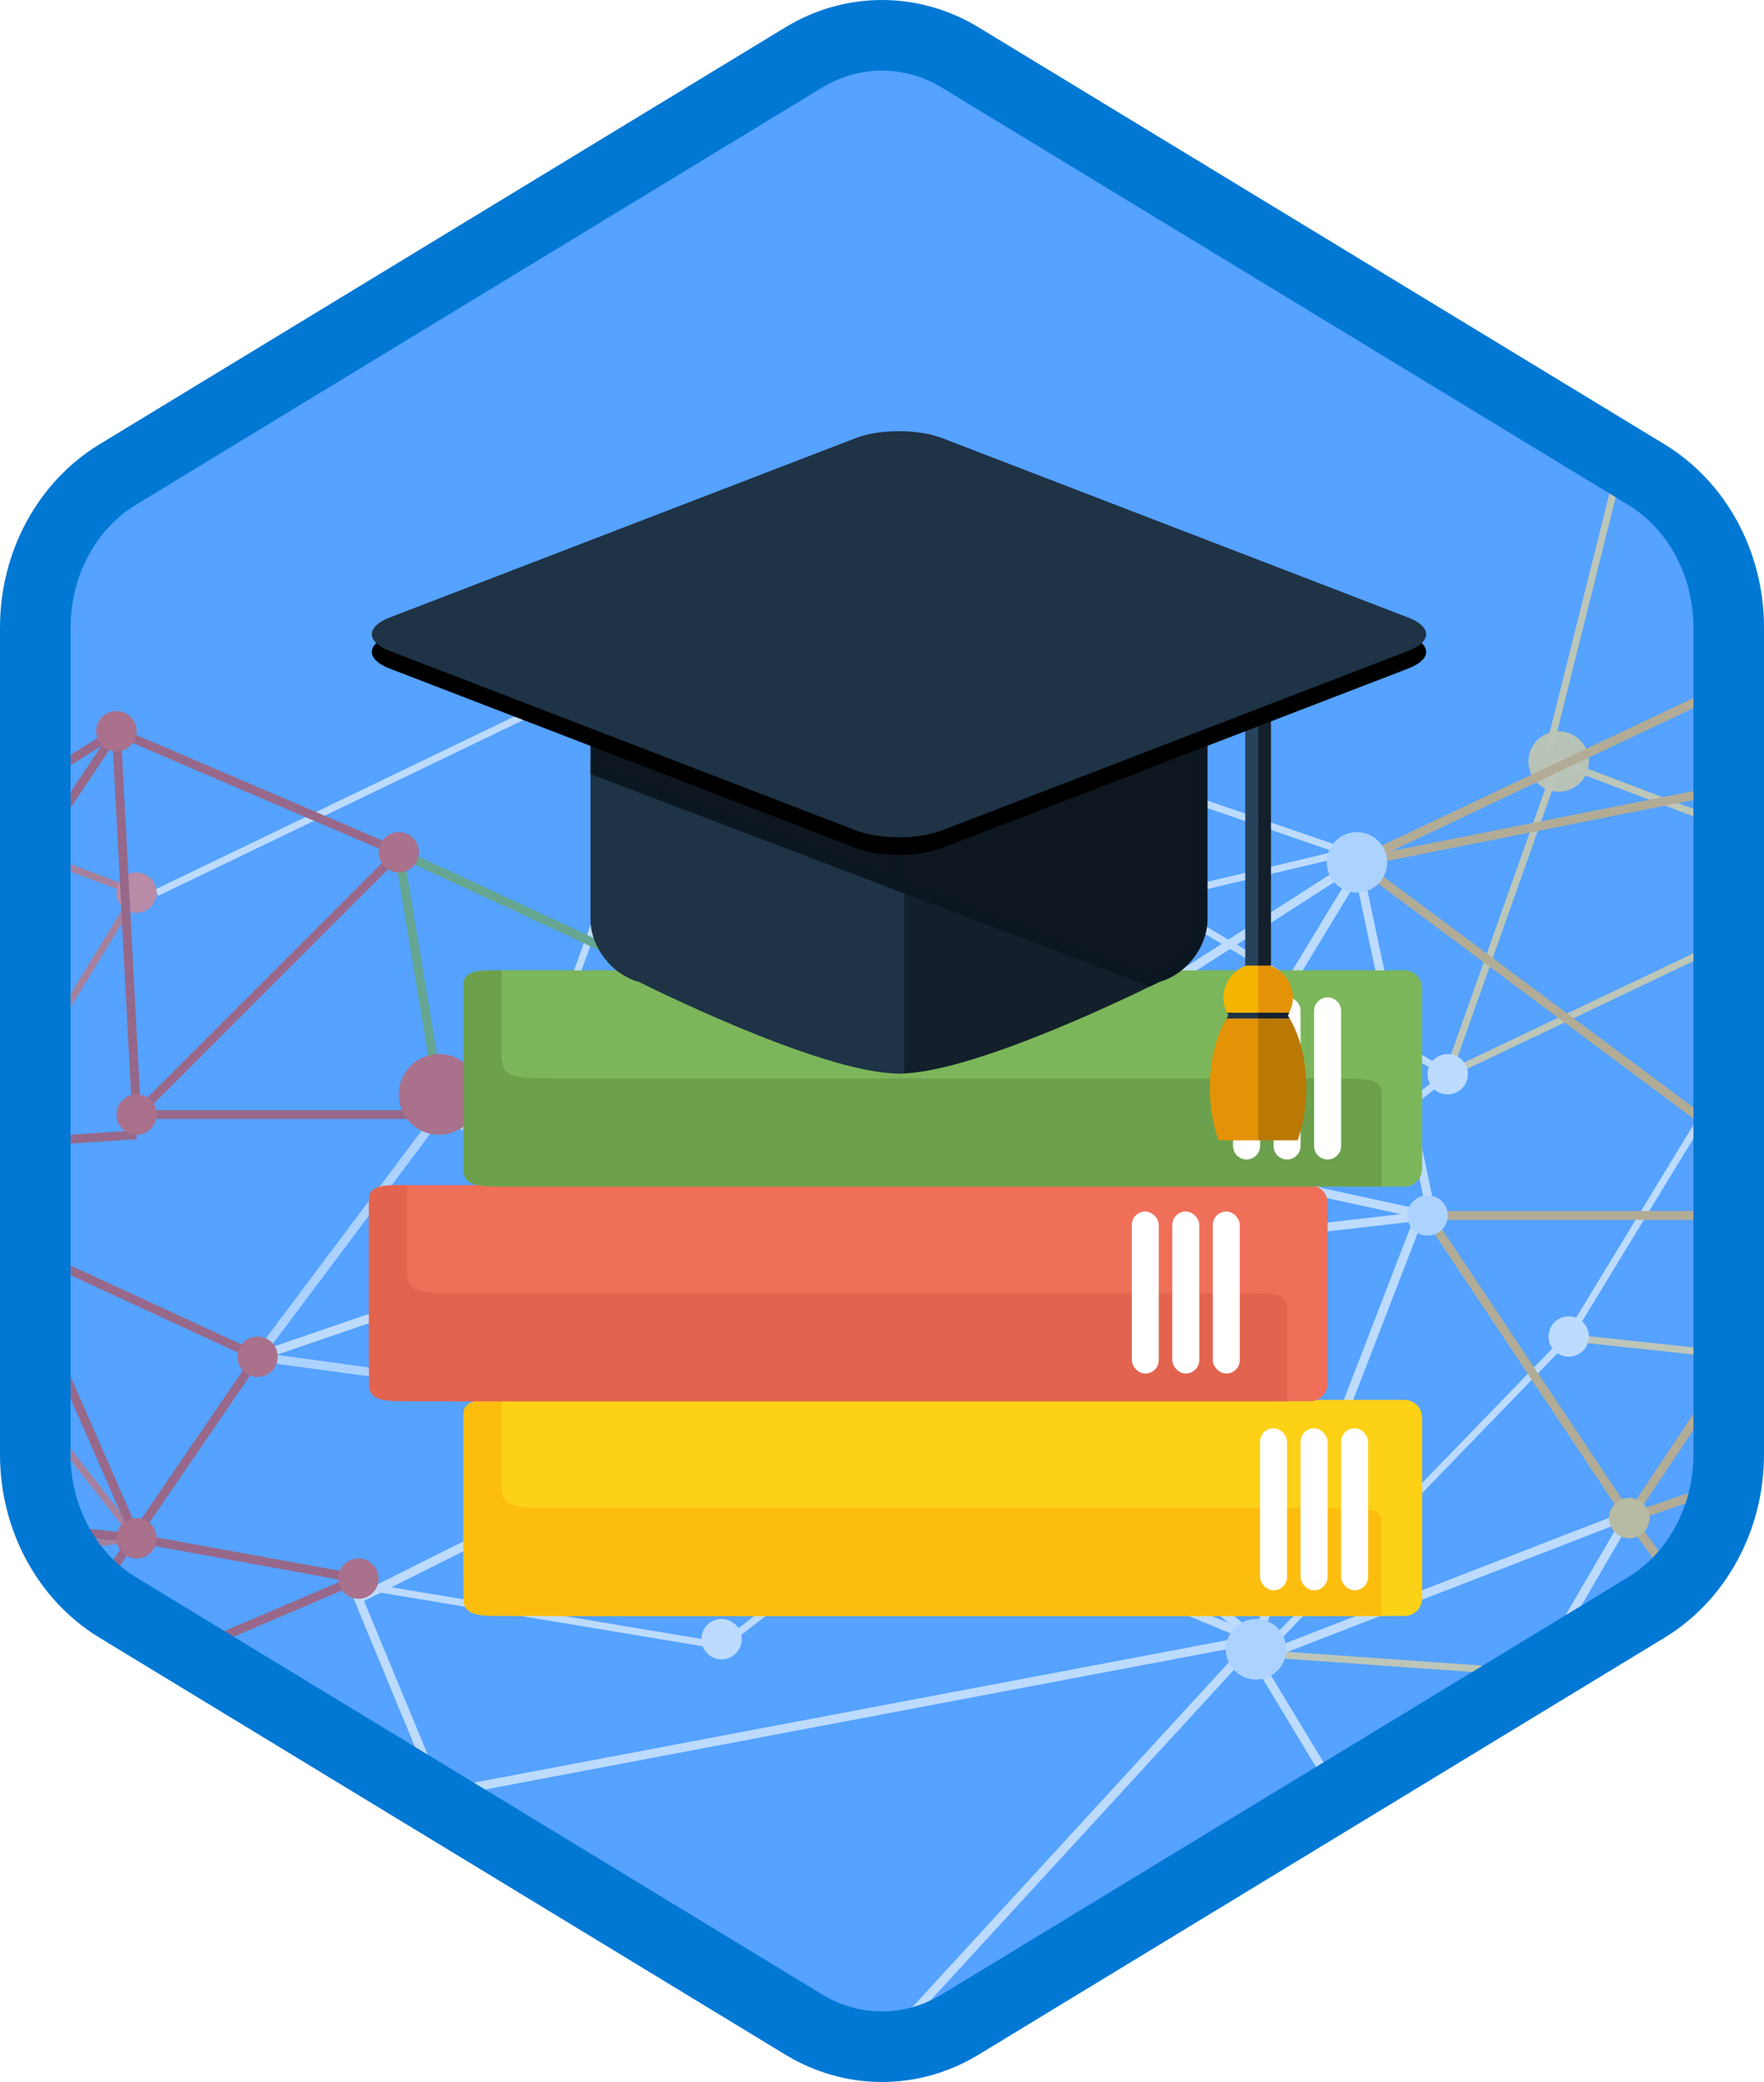 <?xml version="1.0" encoding="UTF-8"?>
<svg width="100px" height="118px" viewBox="0 0 100 118" version="1.1" xmlns="http://www.w3.org/2000/svg" xmlns:xlink="http://www.w3.org/1999/xlink">
    <!-- Generator: Sketch 55.2 (78181) - https://sketchapp.com -->
    <title>AI Business School for Education/ai-business-school-for-education</title>
    <desc>Created with Sketch.</desc>
    <defs>
        <path d="M42.742,1.497 C44.374,0.499 46.187,0 48,0 C49.813,0 51.627,0.499 53.256,1.497 L90.591,24.332 C93.933,26.377 96,30.203 96,34.353 L96,79.647 C96,83.795 93.933,87.624 90.591,89.668 L53.256,112.505 C51.627,113.501 49.813,114 48,114 C46.187,114 44.374,113.501 42.742,112.505 L5.409,89.668 C2.066,87.624 0,83.795 0,79.647 L0,34.353 C0,30.203 2.066,26.377 5.409,24.332 L42.742,1.497 Z" id="path-1"></path>
        <filter x="-4.0%" y="-6.4%" width="108.1%" height="112.8%" filterUnits="objectBoundingBox" id="filter-3">
            <feOffset dx="0" dy="1" in="SourceAlpha" result="shadowOffsetOuter1"></feOffset>
            <feColorMatrix values="0 0 0 0 0   0 0 0 0 0   0 0 0 0 0  0 0 0 0.1 0" type="matrix" in="shadowOffsetOuter1" result="shadowMatrixOuter1"></feColorMatrix>
            <feMerge>
                <feMergeNode in="shadowMatrixOuter1"></feMergeNode>
                <feMergeNode in="SourceGraphic"></feMergeNode>
            </feMerge>
        </filter>
        <path d="M58.837,11.002 L32.411,0.831 C31.061,0.306 28.86,0.306 27.508,0.831 L1.08,11.002 C-0.255,11.527 -0.255,12.365 1.08,12.888 L27.508,23.06 C28.86,23.584 31.061,23.584 32.411,23.06 L58.837,12.888 C60.185,12.365 60.185,11.527 58.837,11.002" id="path-4"></path>
        <filter x="-0.8%" y="-2.2%" width="101.7%" height="108.7%" filterUnits="objectBoundingBox" id="filter-5">
            <feOffset dx="0" dy="1" in="SourceAlpha" result="shadowOffsetOuter1"></feOffset>
            <feColorMatrix values="0 0 0 0 0.055   0 0 0 0 0.09   0 0 0 0 0.122  0 0 0 1 0" type="matrix" in="shadowOffsetOuter1"></feColorMatrix>
        </filter>
    </defs>
    <g id="Badges" stroke="none" stroke-width="1" fill="none" fill-rule="evenodd">
        <g id="AI-Business-School-for-Education" transform="translate(-50, -50)">
            <g id="AI-Business-School-for-Education/ai-business-school-for-education" transform="translate(50, 50)">
                <g id="Mask" transform="translate(2, 2)">
                    <mask id="mask-2" fill="white">
                        <use xlink:href="#path-1"></use>
                    </mask>
                    <use id="Trophy-1" fill="#55A2FF" xlink:href="#path-1"></use>
                    <g id="AI---network" opacity="0.609" mask="url(#mask-2)">
                        <g transform="translate(-40, 12)">
                            <g id="yellow-under" stroke="none" stroke-width="1" fill="none" fill-rule="evenodd" transform="translate(110.064, 0)">
                                <circle id="Oval" fill="#F9D788" cx="16.295" cy="29.16" r="1.715"></circle>
                                <circle id="Oval" fill="#F9D788" cx="20.297" cy="81.19" r="1.144"></circle>
                                <circle id="Oval" fill="#F9D788" cx="22.584" cy="1.144" r="1.144"></circle>
                                <polyline id="Path-184" stroke="#FFDC8B" stroke-width="0.4" points="14.58 86.907 20.297 81.19 2.25347004e-15 79.754"></polyline>
                                <polyline id="Path-185" stroke="#FFDC8B" stroke-width="0.4" points="50.029 85.764 59.177 66.324 16.295 61.75"></polyline>
                                <polyline id="Path-187" stroke="#FFDC8B" stroke-width="0.4" points="15.723 28.588 22.584 1.144 32.876 35.449 16.295 29.16 10.006 46.884 34.02 35.449"></polyline>
                                <path d="M108.887,24.014 L22.584,1.144" id="Path-188" stroke="#FFDC8B" stroke-width="0.4"></path>
                                <polyline id="Path-191" stroke="#FFDC8B" stroke-width="0.4" points="50.601 85.764 21.441 81.19 59.177 66.324"></polyline>
                            </g>
                            <g id="green-under" stroke="none" stroke-width="1" fill="none" fill-rule="evenodd" transform="translate(46.884, 20.583)">
                                <polyline id="Path-181" stroke="#FFFFFF" stroke-width="0.4" points="0 16.009 30.875 1.144 73.185 26.301 45.741 48.028 37.164 37.736 45.741 28.588 21.727 24.586 67.468 13.722 30.875 1.144 21.727 26.301"></polyline>
                                <polyline id="Path-182" stroke="#FFFFFF" stroke-width="0.4" points="12.579 55.461 32.019 58.696 45.741 48.028"></polyline>
                                <polyline id="Path-183" stroke="#FFFFFF" stroke-width="0.4" points="62.894 58.891 80.046 41.167 96.056 14.866"></polyline>
                                <circle id="Oval" fill="#A1D978" cx="21.727" cy="25.157" r="1.144"></circle>
                                <circle id="Oval" fill="#A1D978" cx="45.741" cy="48.028" r="1.144"></circle>
                                <circle id="Oval" fill="#FFFFFF" cx="64.609" cy="33.734" r="1.715"></circle>
                                <circle id="Oval" fill="#FFFFFF" cx="73.185" cy="26.301" r="1.144"></circle>
                                <circle id="Oval" fill="#FFFFFF" cx="80.046" cy="41.167" r="1.144"></circle>
                                <circle id="Oval" fill="#FFFFFF" cx="32.019" cy="58.319" r="1.144"></circle>
                                <circle id="Oval" fill="#FFFFFF" cx="30.875" cy="1.144" r="1.144"></circle>
                            </g>
                            <g id="red-under-" stroke="none" stroke-width="1" fill="none" fill-rule="evenodd" transform="translate(0, 18.296)">
                                <polyline id="Path-177" stroke="#D96B5F" stroke-width="0.4" points="0 53.551 16.581 57.748 2.287 34.306 33.203 38.722 33.162 38.88 45.741 18.296 0 1.123"></polyline>
                                <polyline id="Path-180" stroke="#D96B5F" stroke-width="0.4" points="16.581 57.176 33.162 38.88 45.741 54.889 16.581 58.319"></polyline>
                                <circle id="Oval" fill="#F97B6E" cx="45.741" cy="18.296" r="1.144"></circle>
                            </g>
                            <polyline id="Path-151" stroke="#C2423D" stroke-width="0.5" fill="none" points="24.014 70.898 37.736 56.032 28.588 51.458 22.87 41.167 44.597 27.444 45.741 49.171"></polyline>
                            <polygon id="Path-152" stroke="#C2423D" stroke-width="0.5" fill="none" points="37.736 84.62 52.602 62.894 37.736 56.032 24.014 70.898"></polygon>
                            <polyline id="Path-153" stroke="#C2423D" stroke-width="0.5" fill="none" points="29.731 87.661 58.319 75.472 45.741 73.185 24.014 70.898 38.308 56.032"></polyline>
                            <path d="M37.736,54.889 L45.741,73.185" id="Path-154" stroke="#C2423D" stroke-width="0.5" fill="none"></path>
                            <path d="M28.588,51.458 L44.597,27.444" id="Path-155" stroke="#C2423D" stroke-width="0.5" fill="none"></path>
                            <path d="M45.741,50.315 L28.588,51.458" id="Path-156" stroke="#C2423D" stroke-width="0.5" fill="none"></path>
                            <path d="M60.606,34.306 L44.597,27.444" id="Path-158" stroke="#C2423D" stroke-width="0.5" fill="none"></path>
                            <polyline id="Path-159" stroke="#C2423D" stroke-width="0.5" fill="none" points="60.606 34.306 45.741 49.171 62.894 49.171"></polyline>
                            <polygon id="Path-160" stroke="#6EA846" stroke-width="0.5" fill="none" points="92.625 49.171 60.606 34.306 62.894 48.028"></polygon>
                            <polygon id="Path-161" stroke="#E5F1FF" stroke-width="0.5" fill="none" points="52.602 62.894 62.894 49.171 84.049 58.891 77.759 66.324"></polygon>
                            <polyline id="Path-162" stroke="#FFFFFE" stroke-width="0.5" fill="none" points="52.602 62.894 92.625 49.171 114.924 34.877 118.926 53.745 109.206 78.903 84.049 58.891 77.759 66.324"></polyline>
                            <polygon id="Path-163" stroke="#FFFFFE" stroke-width="0.5" fill="none" points="88 102 109.206 78.903 62.894 87.661 58.319 76.616 78.903 66.324 109.206 78.903"></polygon>
                            <polygon id="Path-164" stroke="#FFFFFE" stroke-width="0.5" fill="none" points="118.926 54.889 84.049 58.891 92.625 49.171"></polygon>
                            <path d="M114.924,35.449 L105.204,51.458" id="Path-165" stroke="#FFFFFE" stroke-width="0.5" fill="none"></path>
                            <polyline id="Path-166" stroke="#EFB252" stroke-width="0.5" fill="none" points="147.514 19.44 114.924 34.877 141.796 54.889 160.664 26.301"></polyline>
                            <polygon id="Path-167" stroke="#EFB252" stroke-width="0.5" fill="none" points="147.514 19.44 160.95 25.729 114.924 34.877 143.83 21.185"></polygon>
                            <polygon id="Path-168" stroke="#EFB252" stroke-width="0.5" fill="none" points="118.926 54.889 141.796 54.889 130.361 72.042"></polygon>
                            <polyline id="Path-169" stroke="#FFFFFE" stroke-width="0.5" fill="none" points="126.931 99.492 116.639 92.323 109.206 80.046 130.361 71.847 120.212 89.253 140.653 87.661"></polyline>
                            <polyline id="Path-170" stroke="#EFB252" stroke-width="0.5" fill="none" points="189.824 51.458 130.361 72.042 141.796 87.661"></polyline>
                            <circle id="Oval" stroke="none" fill="#DF5142" fill-rule="evenodd" cx="37.736" cy="56.032" r="1.144"></circle>
                            <circle id="Oval" stroke="none" fill="#DF5142" fill-rule="evenodd" cx="45.741" cy="49.171" r="1.144"></circle>
                            <circle id="Oval" stroke="none" fill="#DF5142" fill-rule="evenodd" cx="44.597" cy="27.444" r="1.144"></circle>
                            <circle id="Oval" stroke="none" fill="#DF5142" fill-rule="evenodd" cx="45.741" cy="73.185" r="1.144"></circle>
                            <circle id="Oval" stroke="none" fill="#DF5142" fill-rule="evenodd" cx="52.602" cy="62.894" r="1.144"></circle>
                            <circle id="Oval" stroke="none" fill="#DF5142" fill-rule="evenodd" cx="60.606" cy="34.306" r="1.144"></circle>
                            <circle id="Oval" stroke="none" fill="#DF5142" fill-rule="evenodd" cx="62.894" cy="48.028" r="2.287"></circle>
                            <circle id="Oval" stroke="none" fill="#87BF5F" fill-rule="evenodd" cx="77.759" cy="66.324" r="1.144"></circle>
                            <circle id="Oval" stroke="none" fill="#DF5142" fill-rule="evenodd" cx="37.736" cy="84.62" r="1.144"></circle>
                            <circle id="Oval" stroke="none" fill="#DF5142" fill-rule="evenodd" cx="58.319" cy="75.472" r="1.144"></circle>
                            <circle id="Oval" stroke="none" fill="#87BF5F" fill-rule="evenodd" cx="84.049" cy="58.891" r="1.715"></circle>
                            <circle id="Oval" stroke="none" fill="#87BF5F" fill-rule="evenodd" cx="92.625" cy="49.171" r="1.144"></circle>
                            <circle id="Oval" stroke="none" fill="#E5F1FF" fill-rule="evenodd" cx="105.204" cy="51.458" r="1.144"></circle>
                            <circle id="Oval" stroke="none" fill="#E5F1FF" fill-rule="evenodd" cx="118.926" cy="54.889" r="1.144"></circle>
                            <circle id="Oval" stroke="none" fill="#E5F1FF" fill-rule="evenodd" cx="109.206" cy="79.475" r="1.715"></circle>
                            <circle id="Oval" stroke="none" fill="#F7CB64" fill-rule="evenodd" cx="130.361" cy="72.042" r="1.144"></circle>
                            <circle id="Oval" stroke="none" fill="#E5F1FF" fill-rule="evenodd" cx="114.924" cy="34.877" r="1.715"></circle>
                        </g>
                    </g>
                    <g id="Group-3" filter="url(#filter-3)" mask="url(#mask-2)">
                        <g transform="translate(17, 52)">
                            <g id="yellow-book" transform="translate(34.062, 31.23) rotate(90) translate(-34.062, -31.23) translate(27.173, 3.674)">
                                <g id="Group">
                                    <path d="M12.247,49.443 C12.247,50.638 10.152,54.346 9.941,54.346 L1.035,54.346 C9.88467121e-15,54.346 0,53.71 0,52.514 L0,1 C0,0.448 0.448,-8.08954297e-05 1,-8.08954297e-05 L11.247,-8.08954297e-05 C11.799,-8.49614791e-05 12.247,0.448 12.247,1 C12.247,1 12.247,1 12.247,1 L12.247,52.172 L12.247,49.443 Z" id="Fill-681" fill="#FCD116"></path>
                                    <path d="M12.247,52.177 L12.247,2.296 L6.991,2.296 C6.124,2.296 6.123,2.887 6.123,5.549 L6.123,48.924 C6.123,51.449 6.123,52.177 4.914,52.177 L0,52.177 C0,53.37 0,54.346 0.76,54.346 L11.299,54.346 C12.247,54.346 12.247,53.37 12.247,52.177 Z" id="Fill-683" fill="#FDBD0F"></path>
                                </g>
                            </g>
                            <g id="book-lines-yellow" transform="translate(52.432, 25.948)">
                                <rect id="Rectangle" fill="#FFFFFF" x="2.296" y="0" width="1.531" height="9.185" rx="0.765"></rect>
                                <rect id="Rectangle" fill="#FFFFFF" x="4.593" y="0" width="1.531" height="9.185" rx="0.765"></rect>
                                <rect id="Rectangle" fill="#FFFFFF" x="0" y="0" width="1.531" height="9.185" rx="0.765"></rect>
                            </g>
                            <g id="red-book" transform="translate(29.086, 18.294) rotate(90) translate(-29.086, -18.294) translate(22.963, -8.879)">
                                <g id="Group">
                                    <path d="M12.247,49.443 C12.247,50.638 10.152,54.346 9.941,54.346 L1.035,54.346 C9.88467121e-15,54.346 0,53.71 0,52.514 L0,1 C0,0.448 0.448,-8.08954297e-05 1,-8.08954297e-05 L11.247,-8.08954297e-05 C11.799,-8.49614791e-05 12.247,0.448 12.247,1 C12.247,1 12.247,1 12.247,1 L12.247,52.172 L12.247,49.443 Z" id="Fill-681" fill="#EF6F59"></path>
                                    <path d="M12.247,52.177 L12.247,2.296 L6.991,2.296 C6.124,2.296 6.123,2.887 6.123,5.549 L6.123,48.924 C6.123,51.449 6.123,52.177 4.914,52.177 L0,52.177 C0,53.37 0,54.346 0.76,54.346 L11.299,54.346 C12.247,54.346 12.247,53.37 12.247,52.177 Z" id="Fill-683" fill="#E2634E"></path>
                                </g>
                            </g>
                            <g id="book-lines-red" transform="translate(45.16, 13.663)">
                                <rect id="Rectangle" fill="#FFFFFF" x="2.296" y="0" width="1.531" height="9.185" rx="0.765"></rect>
                                <rect id="Rectangle" fill="#FFFFFF" x="4.593" y="0" width="1.531" height="9.185" rx="0.765"></rect>
                                <rect id="Rectangle" fill="#FFFFFF" x="0" y="0" width="1.531" height="9.185" rx="0.765"></rect>
                            </g>
                            <g id="green-book" transform="translate(34.062, 6.889) rotate(90) translate(-34.062, -6.889) translate(27.173, -20.667)">
                                <g id="Group">
                                    <g id="Group-9" transform="translate(0, -0)">
                                        <path d="M12.247,49.443 C12.247,50.638 10.152,54.346 9.941,54.346 L1.035,54.346 C5.13646173e-13,54.346 0,53.71 0,52.514 L0,1 C0,0.448 0.448,6.04975856e-14 1,6.03961325e-14 L11.247,6.03961325e-14 C11.799,-4.06604934e-06 12.247,0.448 12.247,1 C12.247,1 12.247,1 12.247,1 L12.247,52.172 L12.247,49.443 Z" id="Fill-681" fill="#7CB65A"></path>
                                        <path d="M12.247,52.177 L12.247,2.296 L6.991,2.296 C6.124,2.296 6.123,2.887 6.123,5.549 L6.123,48.924 C6.123,51.449 6.123,52.177 4.914,52.177 L3.04645198e-13,52.177 C3.04645198e-13,53.37 0,54.346 0.76,54.346 L11.299,54.346 C12.247,54.346 12.247,53.37 12.247,52.177 Z" id="Fill-683" fill="#6CA04D"></path>
                                    </g>
                                    <g id="Group-8" transform="translate(0, 1.914)">
                                        <g id="Group-4" transform="translate(6.123, 5.358) rotate(-90) translate(-6.123, -5.358) translate(2.679, 0.765)"></g>
                                    </g>
                                </g>
                                <path d="M6.123,3.062 C6.546,3.062 6.889,3.404 6.889,3.827 L6.889,11.481 C6.889,11.904 6.546,12.247 6.123,12.247 C5.701,12.247 5.358,11.904 5.358,11.481 L5.358,3.827 C5.358,3.404 5.701,3.062 6.123,3.062 Z" id="Rectangle" fill="#FFFFFF" transform="translate(6.123, 7.654) rotate(-90) translate(-6.123, -7.654) "></path>
                                <path d="M6.123,0.765 C6.546,0.765 6.889,1.108 6.889,1.531 L6.889,9.185 C6.889,9.608 6.546,9.951 6.123,9.951 C5.701,9.951 5.358,9.608 5.358,9.185 L5.358,1.531 C5.358,1.108 5.701,0.765 6.123,0.765 Z" id="Rectangle" fill="#FFFFFF" transform="translate(6.123, 5.358) rotate(-90) translate(-6.123, -5.358) "></path>
                                <path d="M6.123,5.358 C6.546,5.358 6.889,5.701 6.889,6.123 L6.889,13.778 C6.889,14.201 6.546,14.543 6.123,14.543 C5.701,14.543 5.358,14.201 5.358,13.778 L5.358,6.123 C5.358,5.701 5.701,5.358 6.123,5.358 Z" id="Rectangle" fill="#FFFFFF" transform="translate(6.123, 9.951) rotate(-90) translate(-6.123, -9.951) "></path>
                            </g>
                        </g>
                    </g>
                    <g id="Graduate" mask="url(#mask-2)">
                        <g transform="translate(19, 22)">
                            <path d="M29.965,26.198 L29.965,36.546 C29.965,36.546 29.965,36.546 29.972,36.546 C33.789,36.546 42.127,32.585 44.157,31.592 L29.965,26.198" id="Fill-84" stroke="#13202B" stroke-width="0.6" fill="#13202B" fill-rule="evenodd"></path>
                            <path d="M12.774,28.104 C12.774,29.545 13.915,31.012 15.318,31.365 C15.318,31.365 25.594,36.544 29.958,36.544 C29.959,36.544 29.963,36.544 29.963,36.544 L29.963,26.198 L12.774,19.666 L12.774,28.104" id="Fill-81" stroke="#1E3346" stroke-width="0.6" fill="#1E3346" fill-rule="evenodd"></path>
                            <path d="M29.963,25.727 L29.963,23.453 C29.075,23.453 28.185,23.322 27.508,23.06 L12.774,17.391 L12.774,19.666 L29.963,26.198 L29.963,25.727" id="Fill-82" stroke="#0B1720" stroke-width="0.6" fill="#0E171F" fill-rule="evenodd"></path>
                            <path d="M44.61,31.368 C46.015,31.01 47.155,29.543 47.155,28.102 L47.155,17.389 L32.416,23.056 C31.745,23.322 30.854,23.455 29.965,23.455 L29.965,26.198 L44.157,31.592 C44.449,31.449 44.61,31.368 44.61,31.368" id="Fill-83" stroke="#0B1720" stroke-width="0.6" fill="#0E171F" fill-rule="evenodd"></path>
                            <path d="M31.695,11.707 C31.695,12.334 30.853,12.844 29.815,12.844 C28.776,12.844 27.935,12.334 27.935,11.707 C27.935,11.077 28.776,10.569 29.815,10.569 C30.853,10.569 31.695,11.077 31.695,11.707" id="Fill-85" stroke="none" fill="#0E171F" fill-rule="evenodd"></path>
                            <path d="M50.322,15.911 L51.051,15.318 L30.081,10.953 C29.681,10.868 29.297,11.123 29.218,11.518 L50.322,15.876 L50.322,15.911" id="Fill-86" stroke="none" fill="#27435C" fill-rule="evenodd"></path>
                            <path d="M50.322,15.911 L50.322,31.552 C50.724,31.552 51.051,31.225 51.051,30.822 L51.051,15.318 L50.322,15.911" id="Fill-87" stroke="none" fill="#13202B" fill-rule="evenodd"></path>
                            <path d="M49.591,16.505 L49.591,30.822 C49.591,31.225 49.916,31.552 50.322,31.552 L50.322,15.911 L49.591,16.505" id="Fill-88" stroke="none" fill="#27435C" fill-rule="evenodd"></path>
                            <path d="M50.322,15.876 L29.218,11.518 C29.133,11.913 29.386,12.298 29.783,12.38 L49.591,16.505 L50.322,15.911 L50.322,15.876" id="Fill-89" stroke="none" fill="#0E171F" fill-rule="evenodd"></path>
                            <path d="M48.533,33.726 C47.958,34.682 47.587,36.07 47.587,37.642 C47.587,38.756 47.772,39.782 48.082,40.63 L50.322,40.63 L50.322,33.726 L48.533,33.726" id="Fill-90" stroke="none" fill="#E49306" fill-rule="evenodd"></path>
                            <path d="M53.055,37.642 C53.055,36.07 52.684,34.683 52.109,33.726 L50.322,33.726 L50.322,40.63 L52.562,40.63 C52.872,39.782 53.055,38.756 53.055,37.642" id="Fill-91" stroke="none" fill="#BA7805" fill-rule="evenodd"></path>
                            <path d="M50.322,33.398 L52.083,33.398 C52.205,33.144 52.292,32.868 52.292,32.568 C52.292,31.72 51.756,31.006 51.005,30.727 L50.322,30.727 L50.322,33.398" id="Fill-92" stroke="none" fill="#E49306" fill-rule="evenodd"></path>
                            <path d="M50.322,30.727 L49.637,30.727 C48.886,31.006 48.352,31.72 48.352,32.568 C48.352,32.868 48.437,33.144 48.559,33.398 L50.322,33.398 L50.322,30.727" id="Fill-93" stroke="none" fill="#F5B400" fill-rule="evenodd"></path>
                            <path d="M50.322,33.726 L52.109,33.726 C52.077,33.672 52.046,33.614 52.011,33.562 C52.042,33.511 52.057,33.452 52.083,33.398 L50.322,33.398 L50.322,33.726" id="Fill-94" stroke="none" fill="#13202B" fill-rule="evenodd"></path>
                            <path d="M50.322,33.398 L48.559,33.398 C48.586,33.452 48.6,33.511 48.63,33.562 C48.596,33.614 48.567,33.672 48.533,33.726 L50.322,33.726 L50.322,33.398" id="Fill-95" stroke="none" fill="#1E3346" fill-rule="evenodd"></path>
                            <g id="Fill-80" stroke="none" fill="none">
                                <use fill="black" fill-opacity="1" filter="url(#filter-5)" xlink:href="#path-4"></use>
                                <use fill="#1E3346" fill-rule="evenodd" xlink:href="#path-4"></use>
                            </g>
                        </g>
                    </g>
                </g>
                <g id="Azure-Hex-Border" stroke="#0078D4" stroke-width="4">
                    <path d="M45.562,3.258 L45.562,3.258 L6.673,26.894 C3.797,28.643 2,31.951 2,35.558 L2,82.442 C2,86.049 3.798,89.359 6.673,91.106 L45.561,114.742 C46.929,115.572 48.455,116 50,116 C51.546,116 53.072,115.572 54.436,114.743 L93.327,91.106 C96.202,89.358 98,86.048 98,82.442 L98,35.558 C98,31.952 96.203,28.644 93.327,26.894 L54.435,3.258 C53.072,2.428 51.546,2 50,2 C48.454,2 46.929,2.428 45.562,3.258 Z"></path>
                </g>
            </g>
        </g>
    </g>
</svg>